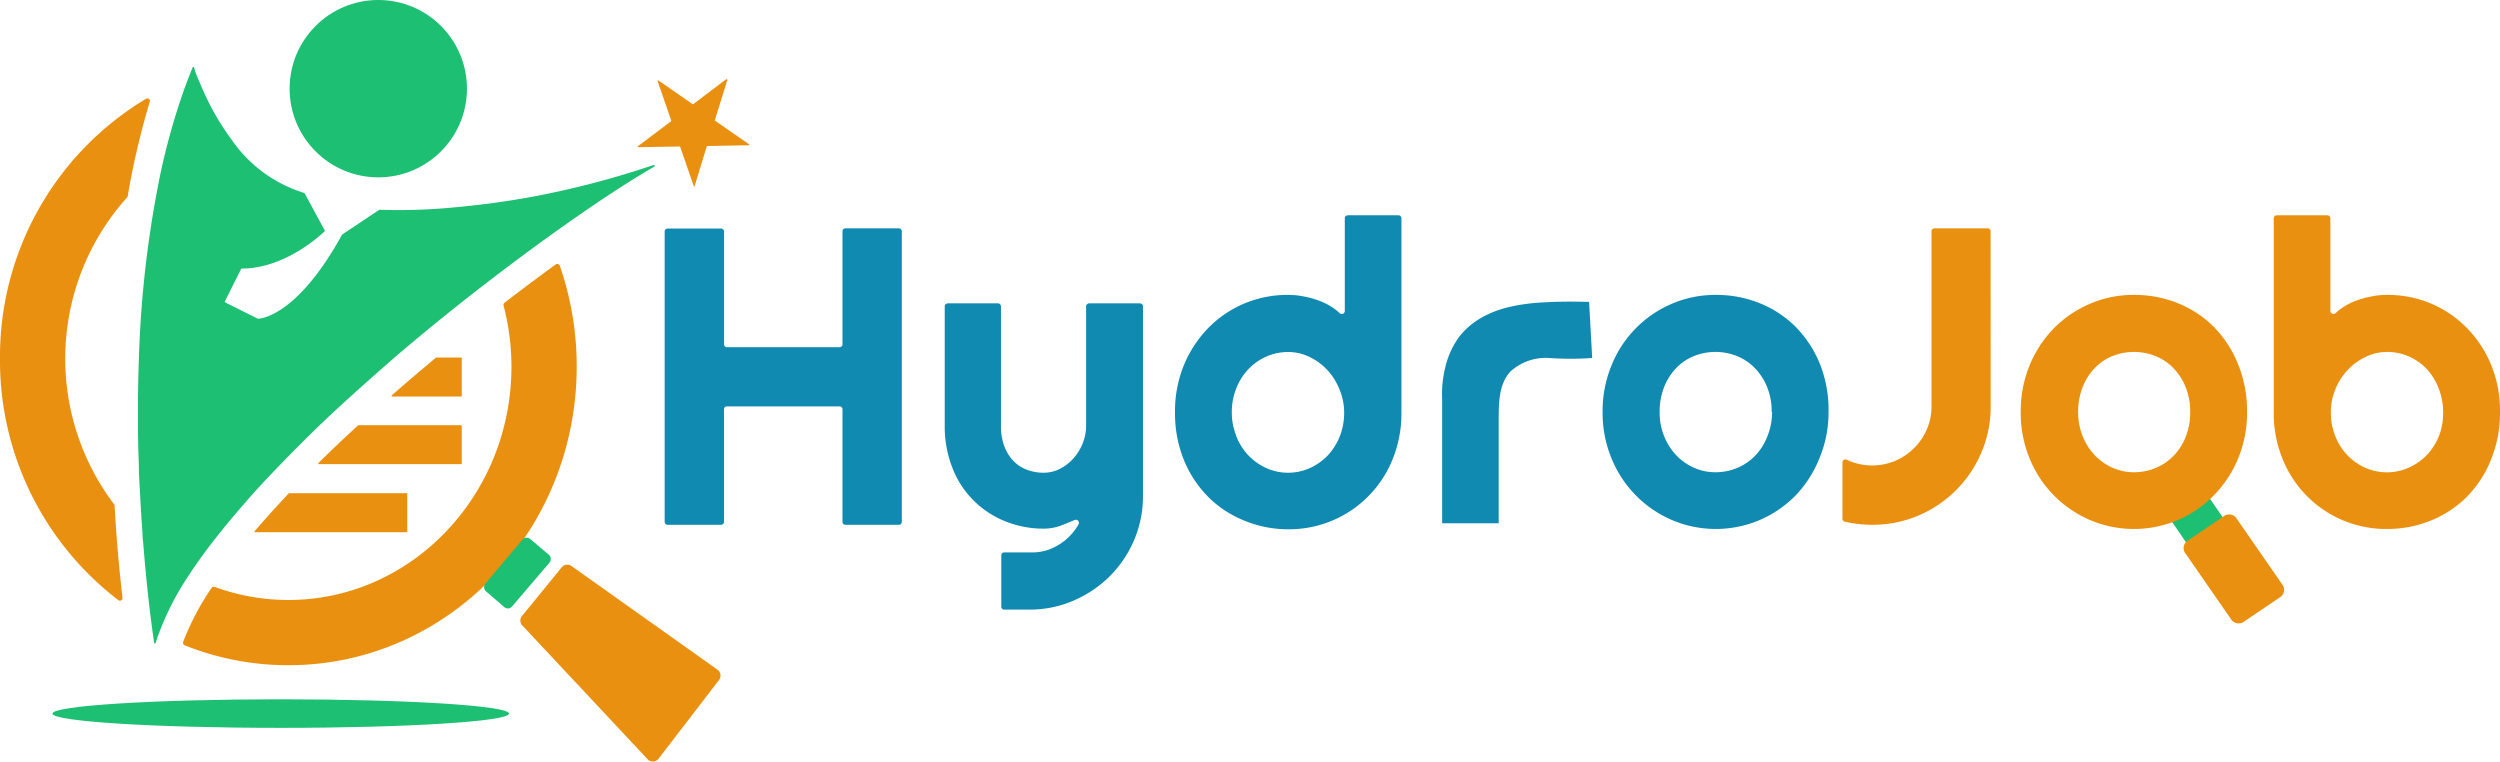 <svg id="Layer_1" data-name="Layer 1" xmlns="http://www.w3.org/2000/svg" viewBox="0 0 316.89 96.57"><defs><style>.cls-1{fill:#ea9010;}.cls-2{fill:#1dbf73;}.cls-3{fill:#118ab2;}</style></defs><path class="cls-1" d="M.38,46.49a38.21,38.21,0,0,0,15,30.61.33.33,0,0,0,.53-.3c-.36-3.08-.75-7.07-1-11.66a.32.32,0,0,0-.06-.18,30.59,30.59,0,0,1,1.64-38.91.3.3,0,0,0,.08-.17,100.14,100.14,0,0,1,2.79-11.94.32.32,0,0,0-.48-.38A38.09,38.09,0,0,0,.38,46.49Z" transform="translate(-0.38 -1.03)"/><path class="cls-1" d="M70.79,34.57c-2.07,1.51-4.24,3.13-6.45,4.83a.37.37,0,0,0-.13.37,30.64,30.64,0,0,1,1,7.72c0,16.32-12.68,29.59-28.27,29.59a27.05,27.05,0,0,1-9.33-1.65.36.36,0,0,0-.42.13,33.64,33.64,0,0,0-3.59,6.82.36.36,0,0,0,.2.45,35.32,35.32,0,0,0,13.14,2.52c20.18,0,36.54-16.95,36.54-37.86a38.89,38.89,0,0,0-2.13-12.75A.35.35,0,0,0,70.79,34.57Z" transform="translate(-0.38 -1.03)"/><path class="cls-2" d="M67.59,69.35l2.36,2a.71.71,0,0,1,.08,1L65.3,77.89a.69.69,0,0,1-1,.09L62,76a.7.7,0,0,1-.09-1l4.74-5.62A.71.71,0,0,1,67.59,69.35Z" transform="translate(-0.38 -1.03)"/><path class="cls-1" d="M66.52,79.14l5.07-6.21a.91.91,0,0,1,1.22-.16L91.33,85.92a.92.92,0,0,1,.2,1.29l-7.68,10a.9.9,0,0,1-1.37.07l-15.92-17A.9.9,0,0,1,66.52,79.14Z" transform="translate(-0.38 -1.03)"/><path class="cls-2" d="M67.08,26.11c-3.58.63-6.77,1-9.47,1.24a73.29,73.29,0,0,1-9.08.27l-.07,0-4.72,3.15s0,0,0,0C38.12,41,33.51,41.41,33.12,41.43h-.06l-4.12-2.06a.12.12,0,0,1-.05-.15l2.05-4.09a.09.09,0,0,1,.09-.06c5.43,0,9.93-4.18,10.5-4.72a.12.12,0,0,0,0-.14L39,25.54a.06.06,0,0,0-.06-.05,17.34,17.34,0,0,1-9.12-6.64,33.28,33.28,0,0,1-4.13-7.38C25.3,10.61,25.07,10,25,9.6a.11.11,0,0,0-.21,0c-.35.84-.67,1.7-1,2.57a85.61,85.61,0,0,0-3.13,11.15,136.81,136.81,0,0,0-2.67,23c-.06,1.68-.1,3.33-.12,5,0,1.23,0,2.44,0,3.64,0,1.7.05,3.35.11,5,0,1.24.09,2.46.15,3.64.09,1.73.19,3.39.31,5,0,.49.07,1,.11,1.45.37,4.74.83,8.55,1.15,10.93.08.58.15,1.08.21,1.49a.11.11,0,0,0,.22,0c.11-.35.22-.71.36-1.07A35.75,35.75,0,0,1,24.28,74c1.16-1.78,2.51-3.62,4-5.47,1.31-1.64,2.73-3.29,4.24-5,1.09-1.21,2.24-2.42,3.42-3.64q2.41-2.49,5-5c1.28-1.22,2.59-2.44,3.92-3.64,1.85-1.68,3.74-3.34,5.64-5,4.19-3.58,8.45-7,12.53-10.11,2.36-1.8,4.64-3.5,6.83-5.07,5.39-3.89,10.12-7,13.44-8.91a.11.11,0,0,0-.09-.21A111.81,111.81,0,0,1,67.08,26.11Z" transform="translate(-0.38 -1.03)"/><circle class="cls-2" cx="47.95" cy="11.24" r="11.24"/><path class="cls-1" d="M92.57,11.19,91,16.25a.06.06,0,0,0,0,.07l4.33,3a.07.07,0,0,1,0,.12l-5.29.1a.07.07,0,0,0-.06,0l-1.55,5.06a.06.06,0,0,1-.12,0l-1.73-5a.05.05,0,0,0-.06,0l-5.29.09a.07.07,0,0,1,0-.12l4.23-3.18a.08.08,0,0,0,0-.08l-1.72-5a.07.07,0,0,1,.1-.08l4.33,3s.06,0,.08,0l4.22-3.19C92.51,11.08,92.59,11.13,92.57,11.19Z" transform="translate(-0.38 -1.03)"/><path class="cls-1" d="M58.91,46.42v4.79a.09.09,0,0,1-.09.08H50.1a.09.09,0,0,1-.06-.15c1.94-1.7,3.83-3.3,5.62-4.79l.05,0h3.11A.09.09,0,0,1,58.91,46.42Z" transform="translate(-0.38 -1.03)"/><path class="cls-1" d="M58.91,55v4.76a.11.11,0,0,1-.11.1H40.85a.1.1,0,0,1-.07-.18c1.64-1.62,3.33-3.21,5-4.75a.11.11,0,0,1,.07,0H58.8A.1.1,0,0,1,58.91,55Z" transform="translate(-0.38 -1.03)"/><path class="cls-1" d="M52,63.61v4.8a.08.08,0,0,1-.08.08H32.73a.09.09,0,0,1-.06-.14c1.37-1.6,2.82-3.21,4.33-4.8l.06,0H51.88A.07.07,0,0,1,52,63.61Z" transform="translate(-0.38 -1.03)"/><ellipse class="cls-2" cx="35.59" cy="90.45" rx="28.94" ry="1.81"/><path class="cls-3" d="M91.78,67.55H85a.37.37,0,0,1-.37-.37V30.34A.38.38,0,0,1,85,30h6.79a.38.38,0,0,1,.37.37v14.3a.36.36,0,0,0,.37.37H106.8a.37.37,0,0,0,.37-.37V30.34a.37.37,0,0,1,.37-.37h6.78a.38.38,0,0,1,.37.37V67.18a.37.37,0,0,1-.37.37h-6.78a.36.36,0,0,1-.37-.37V52.91a.37.37,0,0,0-.37-.37H92.52a.36.36,0,0,0-.37.37V67.18A.37.37,0,0,1,91.78,67.55Z" transform="translate(-0.38 -1.03)"/><path class="cls-3" d="M127.3,77.87V71.43a.37.37,0,0,1,.38-.38l3.6,0a6,6,0,0,0,2-.34,7.19,7.19,0,0,0,3.82-3.23.39.39,0,0,0-.49-.54l-1.46.6a6.47,6.47,0,0,1-2.45.5,12.94,12.94,0,0,1-4.87-.92,11.94,11.94,0,0,1-4-2.61,11.77,11.77,0,0,1-2.7-4.11,14.29,14.29,0,0,1-1-5.44V39.87a.39.39,0,0,1,.38-.39h6.36a.4.4,0,0,1,.39.39V55a7.14,7.14,0,0,0,.43,2.61,5.45,5.45,0,0,0,1.16,1.86,4.63,4.63,0,0,0,1.72,1.11,5.89,5.89,0,0,0,2.11.37,4.44,4.44,0,0,0,2.08-.51,5.78,5.78,0,0,0,1.72-1.35,6.44,6.44,0,0,0,1.15-1.9,5.92,5.92,0,0,0,.42-2.19V39.87a.4.4,0,0,1,.39-.39h6.44a.39.39,0,0,1,.38.39V64a14.17,14.17,0,0,1-1.15,5.55,14.53,14.53,0,0,1-3.08,4.54,14.69,14.69,0,0,1-4.55,3.06A13.82,13.82,0,0,1,131,78.3l-3.29,0A.37.37,0,0,1,127.3,77.87Z" transform="translate(-0.38 -1.03)"/><path class="cls-3" d="M195.79,39.37a25.48,25.48,0,0,0-3.29.4c-1.28.26-5,1-7.29,4.13a10.82,10.82,0,0,0-1.67,3.85,13.82,13.82,0,0,0-.36,3.82l0,15.79h7.17q0-6.66,0-13.31c0-2.08.06-4.39,1.48-5.92a6.64,6.64,0,0,1,4.93-1.72,39.53,39.53,0,0,0,5.44,0l-.39-7.11c-1.56-.05-3.13-.05-4.69,0Z" transform="translate(-0.38 -1.03)"/><path class="cls-3" d="M232.16,53.27A15.14,15.14,0,0,1,231,59.13,14.84,14.84,0,0,1,228,63.82a14.3,14.3,0,0,1-4.55,3.12,14.23,14.23,0,0,1-11.16,0,14.38,14.38,0,0,1-7.64-7.81,15,15,0,0,1-1.13-5.86,15.16,15.16,0,0,1,1.13-5.92,14.21,14.21,0,0,1,7.64-7.81,13.87,13.87,0,0,1,5.57-1.13,14.64,14.64,0,0,1,5.59,1.06,13.54,13.54,0,0,1,4.55,3,14.56,14.56,0,0,1,3.07,4.7A15.84,15.84,0,0,1,232.16,53.27Zm-7.21,0a8.23,8.23,0,0,0-.56-3.13,7.36,7.36,0,0,0-1.53-2.41,6.56,6.56,0,0,0-2.27-1.55,7.35,7.35,0,0,0-5.53,0,6.39,6.39,0,0,0-2.25,1.55,7.31,7.31,0,0,0-1.51,2.41,8.43,8.43,0,0,0-.55,3.13,8,8,0,0,0,.55,3,7.68,7.68,0,0,0,1.51,2.42,7.12,7.12,0,0,0,2.25,1.61,6.69,6.69,0,0,0,2.77.59,7.12,7.12,0,0,0,2.76-.55,6.84,6.84,0,0,0,2.27-1.55,7.25,7.25,0,0,0,1.53-2.41A8.25,8.25,0,0,0,225,53.27Z" transform="translate(-0.38 -1.03)"/><path class="cls-1" d="M252.71,52.54a14.53,14.53,0,0,1-1.18,5.85,14.85,14.85,0,0,1-3.21,4.77,15,15,0,0,1-4.77,3.22,14.78,14.78,0,0,1-5.86,1.17,15.3,15.3,0,0,1-3.48-.4.38.38,0,0,1-.29-.37V59.64a.38.38,0,0,1,.54-.34,7.38,7.38,0,0,0,1.27.47,7.55,7.55,0,0,0,4.89-.33A7.57,7.57,0,0,0,243,57.83a7.67,7.67,0,0,0,1.62-2.38,7.31,7.31,0,0,0,.59-2.91V30.35a.37.37,0,0,1,.37-.38h6.74a.38.38,0,0,1,.38.38Z" transform="translate(-0.38 -1.03)"/><path class="cls-1" d="M317.27,53.27a15.68,15.68,0,0,1-1.13,6A14.15,14.15,0,0,1,313.07,64a13.62,13.62,0,0,1-4.54,3,14.51,14.51,0,0,1-5.6,1.08,14.12,14.12,0,0,1-13.21-8.85,15.4,15.4,0,0,1-1.13-6V28.7a.38.38,0,0,1,.39-.38h6.41a.38.38,0,0,1,.38.38V40.45a.39.39,0,0,0,.65.28,5.85,5.85,0,0,1,.76-.62,8.18,8.18,0,0,1,1.78-.94,11.19,11.19,0,0,1,2-.56,9.81,9.81,0,0,1,2-.2,14.17,14.17,0,0,1,5.6,1.11,14,14,0,0,1,4.54,3.11,14.66,14.66,0,0,1,3.07,4.7A15.37,15.37,0,0,1,317.27,53.27Zm-7.21,0a8.2,8.2,0,0,0-.56-3A7.64,7.64,0,0,0,308,47.82a6.94,6.94,0,0,0-2.26-1.6,6.84,6.84,0,0,0-2.77-.58,6.16,6.16,0,0,0-2.77.65A7.39,7.39,0,0,0,297.9,48a7.78,7.78,0,0,0-1.52,2.44,7.48,7.48,0,0,0-.55,2.84,8,8,0,0,0,.55,3,7.36,7.36,0,0,0,1.52,2.42,7.28,7.28,0,0,0,2.26,1.61,6.8,6.8,0,0,0,5.54,0A7.28,7.28,0,0,0,308,58.7a7.76,7.76,0,0,0,1.54-2.42A8,8,0,0,0,310.06,53.27Z" transform="translate(-0.38 -1.03)"/><path class="cls-3" d="M150.44,47.33a14.83,14.83,0,0,1,3.07-4.7,14,14,0,0,1,4.55-3.11,14.12,14.12,0,0,1,5.59-1.11,10,10,0,0,1,2,.2,10.85,10.85,0,0,1,2,.56,8.25,8.25,0,0,1,1.79.94,6.62,6.62,0,0,1,.76.62.38.38,0,0,0,.64-.28V28.7a.38.38,0,0,1,.38-.38h6.42a.38.38,0,0,1,.38.38V53.27a15.4,15.4,0,0,1-1.13,6,14.13,14.13,0,0,1-13.21,8.85A14.46,14.46,0,0,1,158.06,67a13.56,13.56,0,0,1-4.55-3,14.31,14.31,0,0,1-3.07-4.68,15.68,15.68,0,0,1-1.12-6A15.37,15.37,0,0,1,150.44,47.33Zm6.65,9a7.55,7.55,0,0,0,1.53,2.42,7.33,7.33,0,0,0,2.27,1.61,6.61,6.61,0,0,0,2.76.59,6.69,6.69,0,0,0,2.77-.59,7.44,7.44,0,0,0,2.27-1.61,7.71,7.71,0,0,0,1.52-2.42,8.22,8.22,0,0,0,.55-3,7.67,7.67,0,0,0-.55-2.84A8.16,8.16,0,0,0,168.69,48a7.56,7.56,0,0,0-2.27-1.7,6.16,6.16,0,0,0-2.77-.65,6.76,6.76,0,0,0-2.76.58,7,7,0,0,0-2.27,1.6,7.45,7.45,0,0,0-1.53,2.42,8,8,0,0,0-.57,3A7.83,7.83,0,0,0,157.09,56.28Z" transform="translate(-0.38 -1.03)"/><polygon class="cls-2" points="283.38 67.96 278.72 71.11 273.96 64.17 278.62 61.02 283.38 67.96"/><path class="cls-1" d="M289.32,76.78l-4.44,3a1.16,1.16,0,0,1-1.59-.1l-6-8.66a1.13,1.13,0,0,1,.47-1.51l4.43-3a1.15,1.15,0,0,1,1.59.1l6,8.66A1.13,1.13,0,0,1,289.32,76.78Z" transform="translate(-0.38 -1.03)"/><path class="cls-1" d="M285.21,53.27a15,15,0,0,1-1.13,5.86A14.65,14.65,0,0,1,281,63.82a14.3,14.3,0,0,1-4.55,3.12,14.23,14.23,0,0,1-11.16,0,14.35,14.35,0,0,1-7.65-7.81,15.14,15.14,0,0,1-1.12-5.86,15.34,15.34,0,0,1,1.12-5.92,14.68,14.68,0,0,1,3.08-4.71,14.39,14.39,0,0,1,4.57-3.1,13.87,13.87,0,0,1,5.57-1.13,14.64,14.64,0,0,1,5.59,1.06,13.54,13.54,0,0,1,4.55,3,14.37,14.37,0,0,1,3.06,4.7A15.66,15.66,0,0,1,285.21,53.27Zm-7.21,0a8.23,8.23,0,0,0-.56-3.13,7.52,7.52,0,0,0-1.53-2.41,6.56,6.56,0,0,0-2.27-1.55,7.35,7.35,0,0,0-5.53,0,6.39,6.39,0,0,0-2.25,1.55,7.31,7.31,0,0,0-1.51,2.41,8.43,8.43,0,0,0-.55,3.13,8,8,0,0,0,.55,3,7.68,7.68,0,0,0,1.51,2.42,7.12,7.12,0,0,0,2.25,1.61,6.65,6.65,0,0,0,2.77.59,7.12,7.12,0,0,0,2.76-.55,6.84,6.84,0,0,0,2.27-1.55,7.41,7.41,0,0,0,1.53-2.41A8.25,8.25,0,0,0,278,53.27Z" transform="translate(-0.38 -1.03)"/></svg>